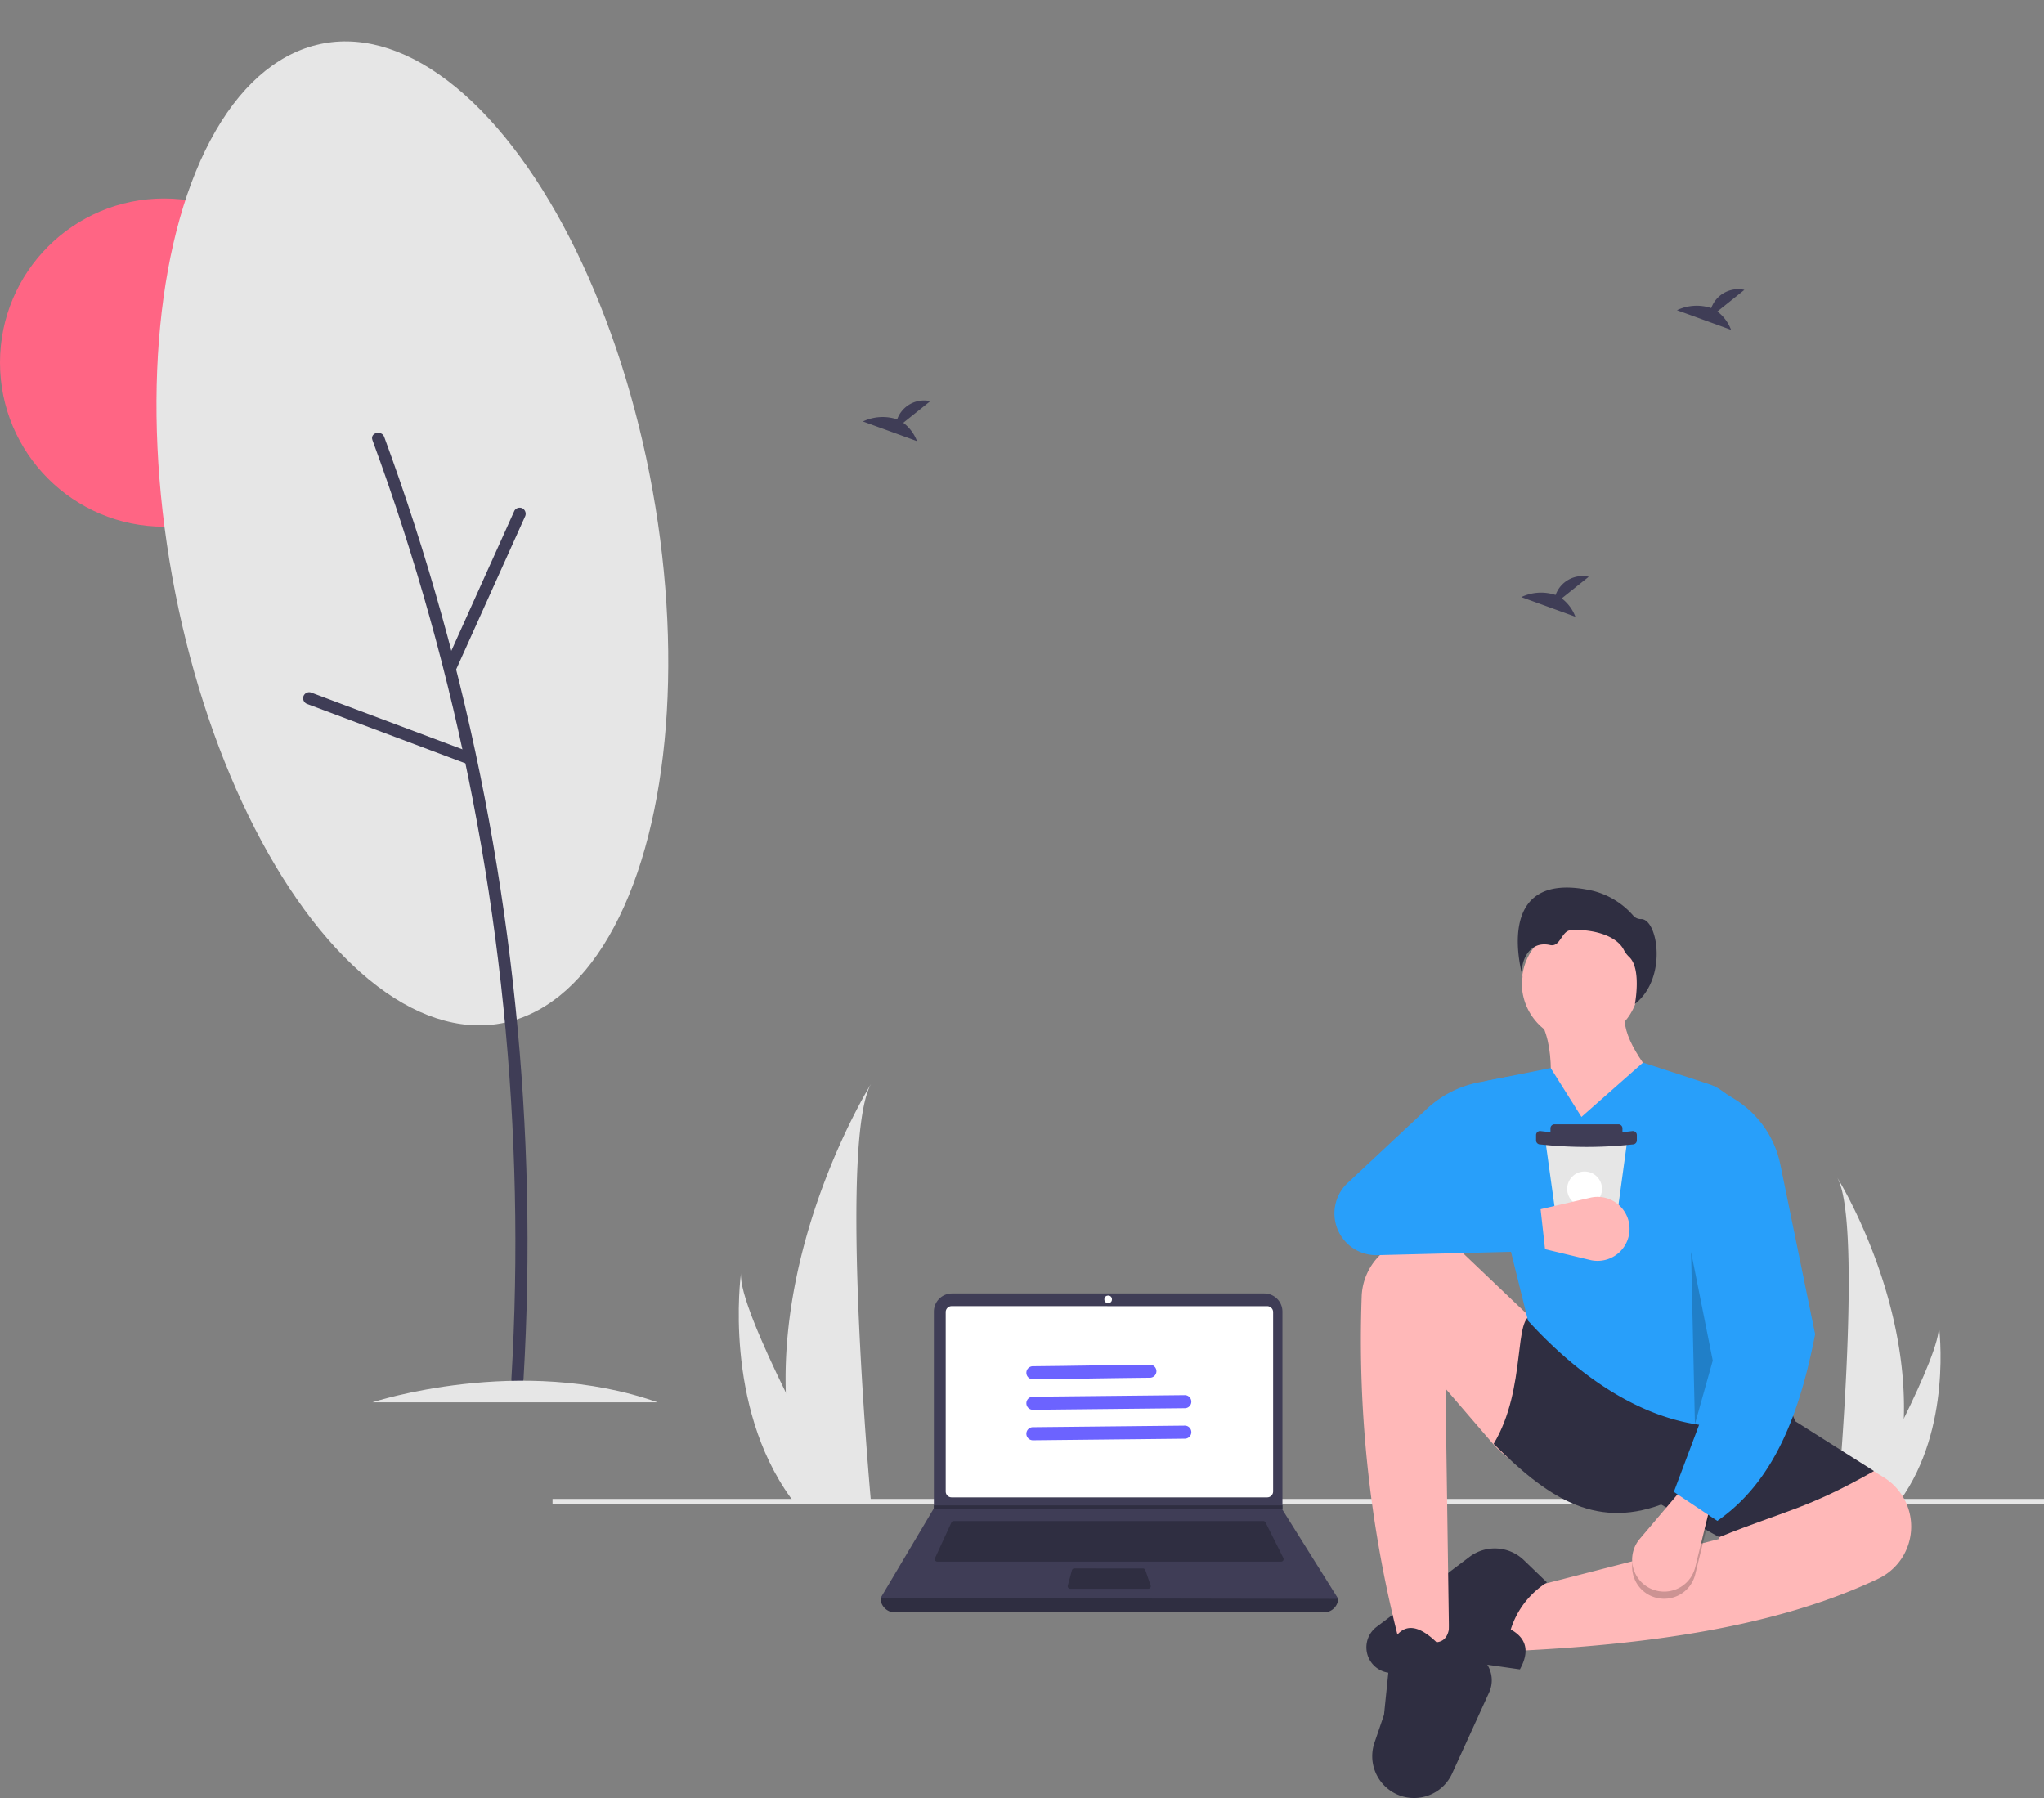 <svg xmlns="http://www.w3.org/2000/svg" width="126.146" height="110.96" viewBox="0 0 126.146 110.96">
    <rect x="0" y="0" width="126.146" height="110.96" fill="#808080" stroke="none"/>
    <defs>
        <style>
            .cls-2{fill:#e6e6e6}.cls-3{fill:#ffb8b8}.cls-4{fill:#2f2e41}.cls-5{fill:#289ffa}.cls-6{opacity:.2}.cls-7{fill:#3f3d56}.cls-8{fill:#fff}.cls-9{fill:#6c63ff}
        </style>
    </defs>
    <g id="undraw_working_from_anywhere_ub67" transform="translate(0 18.998)">
        <circle id="Ellipse_25" cx="10.127" cy="10.127" r="10.127" fill="#ff6584" data-name="Ellipse 25" transform="translate(0 -6.749)"/>
        <path id="Path_182" d="M978.493 583.25a18.362 18.362 0 0 1-.858 5.076l-.037.114h-3.2c0-.034.007-.072.01-.114.213-2.454 1.444-17.388-.027-19.942.127.207 4.359 7.069 4.112 14.866z" class="cls-2" data-name="Path 182" transform="translate(-860.999 -514.718)"/>
        <path id="Path_183" d="M987.2 647.009l-.083.114h-2.4l.064-.114c.4-.716 1.571-2.857 2.661-5.076 1.171-2.385 2.246-4.86 2.156-5.756.022.202.832 6.361-2.398 10.832z" class="cls-2" data-name="Path 183" transform="translate(-869.942 -573.401)"/>
        <path id="Rectangle_145" d="M0 0H92.047V0.301H0z" class="cls-2" data-name="Rectangle 145" transform="translate(34.099 73.504)"/>
        <path id="Path_184" d="M822.844 690.948l.447-3.689 12.632-3.242-1.453-4.36c1.012-2.9 2.789-4.327 6.036-2.906l5.585 3.47a3.565 3.565 0 0 1 1.679 3.221 3.562 3.562 0 0 1-2.028 3.028c-6.253 2.964-14.222 4.098-22.898 4.478z" class="cls-3" data-name="Path 184" transform="translate(-729.826 -608.042)"/>
        <path id="Path_185" d="M767.671 746.212l-3.913-.559-3.659.747a1.581 1.581 0 0 1-1.9-1.483 1.581 1.581 0 0 1 .628-1.328l5.734-4.32a2.589 2.589 0 0 1 3.354.2l1.428 1.375a5.311 5.311 0 0 0-2.236 2.906q1.478.813.564 2.462z" class="cls-4" data-name="Path 185" transform="translate(-673.871 -662.189)"/>
        <circle id="Ellipse_26" cx="3.618" cy="3.618" r="3.618" class="cls-3" data-name="Ellipse 26" transform="translate(93.919 38.057)"/>
        <path id="Path_186" d="M846.338 497.687l-8.1 3.409c.659-3.307.987-6.32 0-8.16l5.2-.615c-.264 1.414 1.051 3.309 2.9 5.366z" class="cls-3" data-name="Path 186" transform="translate(-743.148 -448.876)"/>
        <path id="Path_187" d="M760.815 621.466l-3.018-.224a74.394 74.394 0 0 1-2.382-21.649 3.762 3.762 0 0 1 3.837-3.535 3.757 3.757 0 0 1 2.5 1.034l3.9 3.714a16.062 16.062 0 0 1 3.955 5.888c1.105 2.9.709 4.518-1.93 4.243a6.512 6.512 0 0 1-4.24-2.254l-2.852-3.314z" class="cls-3" data-name="Path 187" transform="translate(-671.375 -538.672)"/>
        <path id="Path_188" d="M763.277 779.909A2.582 2.582 0 0 1 761 776.5l.589-1.728.447-4.36c.689-1.406 1.664-1.2 2.795-.112.719-.071.873-.789.782-1.789l2.266 3.051a1.819 1.819 0 0 1 .195 1.839l-2.281 5a2.582 2.582 0 0 1-2.518 1.506z" class="cls-4" data-name="Path 188" transform="translate(-676.174 -687.952)"/>
        <path id="Path_189" d="M840.08 641.273c-4.136 2.347-5.432 2.416-9.558 4.08l-3.577-2.012c-4.2 1.553-7.148-.576-10.34-3.745 2.089-3.479 1.165-8 2.459-7.937l15.483 4.863.671 1.677z" class="cls-4" data-name="Path 189" transform="translate(-724.425 -569.49)"/>
        <path id="Path_190" d="M827.115 537.189c-5.467 2.366-11.353-.139-16.377-5.645l-3.327-13.435a1.121 1.121 0 0 1 .864-1.387l3.86-.772 1.9 3.018 3.8-3.354 4.036 1.32a3.116 3.116 0 0 1 2.1 2.422z" class="cls-5" data-name="Path 190" transform="translate(-716.435 -469.038)"/>
        <path id="Path_191" d="M881.474 721.4a1.974 1.974 0 0 1-.8-3.121l2.556-3.014 1.789 1.006-.921 3.755a1.974 1.974 0 0 1-2.62 1.374z" class="cls-6" data-name="Path 191" transform="translate(-779.477 -641.865)"/>
        <path id="Path_192" d="M881.474 718.077a1.974 1.974 0 0 1-.8-3.121l2.556-3.014 1.789 1.006-.921 3.755a1.974 1.974 0 0 1-2.62 1.375z" class="cls-3" data-name="Path 192" transform="translate(-779.477 -638.985)"/>
        <path id="Path_193" d="M902.061 553.258l-2.683-1.789 3.913-10.4-1.453-14.644 1.326.828a6.2 6.2 0 0 1 2.785 4.008l2.149 10.478c-.941 4.834-2.509 9.084-6.037 11.519z" class="cls-5" data-name="Path 193" transform="translate(-796.076 -478.4)"/>
        <path id="Path_194" d="M776.661 555.922l1.339 6.707-1.1 3.923z" class="cls-6" data-name="Path 194" transform="translate(-672.297 -497.665)"/>
        <path id="Path_195" d="M828.04 440.831s-2.085-6.824 4.288-5.393a4.876 4.876 0 0 1 2.522 1.548.614.614 0 0 0 .48.2c1.018 0 1.647 3.638-.389 5.237 0 0 .416-2.153-.34-2.886a1.621 1.621 0 0 1-.336-.433c-.491-.991-2.144-1.317-3.283-1.232-.582.043-.633 1.057-1.276.916-1.466-.326-1.934 1.372-1.666 2.043z" class="cls-4" data-name="Path 195" transform="translate(-734.042 -399.466)"/>
        <path id="Path_196" d="M845.5 550.394l-.042.309-.26 1.906-.426 3.122-.107.782a.249.249 0 0 1-.247.215h-2.844a.249.249 0 0 1-.247-.215l-.109-.782-.434-3.122-.265-1.908-.043-.307a.249.249 0 0 1 .247-.283h4.53a.249.249 0 0 1 .247.283z" class="cls-2" data-name="Path 196" transform="translate(-745.089 -498.901)"/>
        <path id="Path_197" d="M712.339 497.33h3.944a.249.249 0 0 1 .249.249v.329a.249.249 0 0 1-.249.249h-3.944a.249.249 0 0 1-.249-.249v-.329a.249.249 0 0 1 .249-.249z" class="cls-7" data-name="Path 197" transform="translate(-616.402 -446.946)"/>
        <path id="Path_198" d="M842.068 547.862a26.365 26.365 0 0 1-5.721 0 .249.249 0 0 1-.249-.249v-.329a.249.249 0 0 1 .249-.249 23.442 23.442 0 0 0 5.721 0 .249.249 0 0 1 .249.249v.329a.249.249 0 0 1-.249.249z" class="cls-7" data-name="Path 198" transform="translate(-741.299 -496.237)"/>
        <circle id="Ellipse_27" cx="1.075" cy="1.075" r="1.075" class="cls-8" data-name="Ellipse 27" transform="translate(96.718 53.297)"/>
        <path id="Path_199" d="M838.578 579.063a1.974 1.974 0 0 1-2.424 2.124l-3.842-.922.092-2.05 3.767-.87a1.974 1.974 0 0 1 2.408 1.719z" class="cls-3" data-name="Path 199" transform="translate(-738.021 -522.43)"/>
        <path id="Path_200" d="M756.508 533l-10.37.259a2.576 2.576 0 0 1-2.614-2.939 2.576 2.576 0 0 1 .79-1.517l4.882-4.567a6.519 6.519 0 0 1 3.253-1.647l1.711-.321 1.006 7.6-5.813-.671 6.819.783z" class="cls-5" data-name="Path 200" transform="translate(-661.143 -474.8)"/>
        <path id="Path_201" d="M562.4 757.021h-26.475a.888.888 0 0 1-.888-.888 119.653 119.653 0 0 1 28.248 0 .888.888 0 0 1-.885.888z" class="cls-4" data-name="Path 201" transform="translate(-480.694 -676.514)"/>
        <path id="Path_202" d="M563.286 640.484l-28.248-.052 3.274-5.509.016-.026v-12.14a1.122 1.122 0 0 1 1.122-1.122h19.268a1.122 1.122 0 0 1 1.122 1.122v12.224z" class="cls-7" data-name="Path 202" transform="translate(-480.694 -560.813)"/>
        <path id="Path_203" d="M565.323 627.463a.366.366 0 0 0-.365.365V638.9a.366.366 0 0 0 .365.365H584.8a.366.366 0 0 0 .365-.365v-11.07a.366.366 0 0 0-.365-.365z" class="cls-8" data-name="Path 203" transform="translate(-506.594 -565.858)"/>
        <path id="Path_204" d="M561.122 726.161a.157.157 0 0 0-.142.091l-1.009 2.193a.157.157 0 0 0 .142.222h21.214a.157.157 0 0 0 .14-.227l-1.1-2.193a.156.156 0 0 0-.14-.087z" class="cls-4" data-name="Path 204" transform="translate(-502.265 -651.293)"/>
        <circle id="Ellipse_28" cx=".235" cy=".235" r=".235" class="cls-8" data-name="Ellipse 28" transform="translate(68.155 60.952)"/>
        <path id="Path_205" d="M621.408 747.921a.157.157 0 0 0-.151.116l-.253.94a.157.157 0 0 0 .151.2h4.812a.157.157 0 0 0 .148-.208l-.325-.94a.157.157 0 0 0-.148-.105z" class="cls-4" data-name="Path 205" transform="translate(-555.104 -670.129)"/>
        <path id="Path_206" d="M450.309 672.346v.209h-21.528l.016-.026v-.183z" class="cls-4" data-name="Path 206" transform="translate(-371.163 -598.444)"/>
        <path id="Path_207" d="M491.435 544.392a23.535 23.535 0 0 0 1.1 6.506c.015.049.031.1.047.146h4.1c0-.044-.009-.093-.013-.146-.274-3.145-1.851-22.286.035-25.56-.162.262-5.587 9.062-5.269 19.054z" class="cls-2" data-name="Path 207" transform="translate(-442.939 -477.457)"/>
        <path id="Path_208" d="M473.123 626.112c.034.049.07.1.107.146h3.078l-.082-.146c-.508-.918-2.013-3.661-3.411-6.506-1.5-3.057-2.879-6.229-2.763-7.378-.035.26-1.074 8.155 3.071 13.884z" class="cls-2" data-name="Path 208" transform="translate(-424.319 -552.671)"/>
        <path id="Path_209" d="M529.416 213.07l1.668-1.334a1.767 1.767 0 0 0-2.046 1.123 2.841 2.841 0 0 0-2.114.131l3.337 1.212a2.525 2.525 0 0 0-.845-1.132z" class="cls-7" data-name="Path 209" transform="translate(-473.67 -205.978)"/>
        <path id="Path_210" d="M903.3 161.965l1.668-1.334a1.768 1.768 0 0 0-2.046 1.123 2.841 2.841 0 0 0-2.115.131l3.338 1.212a2.526 2.526 0 0 0-.845-1.132z" class="cls-7" data-name="Path 210" transform="translate(-797.313 -161.741)"/>
        <path id="Path_211" d="M831.819 293.72l1.668-1.334a1.767 1.767 0 0 0-2.046 1.123 2.841 2.841 0 0 0-2.115.131l3.337 1.212a2.526 2.526 0 0 0-.844-1.132z" class="cls-7" data-name="Path 211" transform="translate(-735.438 -275.791)"/>
        <ellipse id="Ellipse_29" cx="15.061" cy="30.731" class="cls-2" data-name="Ellipse 29" rx="15.061" ry="30.731" transform="rotate(-10.221 -73.744 -35.759)"/>
        <path id="Path_212" d="M301.5 226.854q1.987 5.4 3.537 10.954t2.646 11.2q1.1 5.655 1.743 11.387t.823 11.481q.182 5.754-.1 11.51-.035.705-.076 1.41c-.028.481.721.48.749 0q.339-5.774.213-11.563-.127-5.756-.715-11.489-.589-5.75-1.632-11.442t-2.541-11.283q-1.5-5.587-3.442-11.041-.237-.665-.481-1.328c-.171-.443-.895-.25-.724.204z" class="cls-7" data-name="Path 212" transform="translate(-278.513 -218.689)"/>
        <path id="Path_213" d="M335.579 270.791l3.317-7.365.935-2.076a.386.386 0 0 0-.134-.512.377.377 0 0 0-.512.134l-3.317 7.365-.935 2.076a.386.386 0 0 0 .134.512.377.377 0 0 0 .512-.134z" class="cls-7" data-name="Path 213" transform="translate(-307.437 -248.455)"/>
        <path id="Path_214" d="M280.005 349.181l-7.563-2.836-2.132-.8a.378.378 0 0 0-.46.261.383.383 0 0 0 .261.46l7.563 2.836 2.132.8a.377.377 0 0 0 .46-.261.383.383 0 0 0-.261-.461z" class="cls-7" data-name="Path 214" transform="translate(-251.13 -321.812)"/>
        <path id="Path_215" d="M301.672 663.052s9.109-2.995 17.594 0" class="cls-2" data-name="Path 215" transform="translate(-278.687 -595.512)"/>
        <path id="Path_216" d="M602.49 655.247c1.805-.019 3.61-.051 5.415-.076q.9-.012 1.805-.021a.4.4 0 0 0 0-.806c-1.805.019-3.61.051-5.415.076l-1.805.021a.4.4 0 0 0 0 .806z" class="cls-9" data-name="Path 216" transform="translate(-538.745 -589.126)"/>
        <path id="Path_217" d="M602.49 669.247l7.3-.076 2.075-.021a.4.4 0 0 0 0-.806l-7.3.076-2.075.021a.4.4 0 0 0 0 .806z" class="cls-9" data-name="Path 217" transform="translate(-538.745 -601.245)"/>
        <path id="Path_218" d="M602.49 683.247l7.3-.076 2.075-.022a.4.4 0 0 0 0-.806l-7.3.076-2.075.021a.4.4 0 0 0 0 .807z" class="cls-9" data-name="Path 218" transform="translate(-538.745 -613.364)"/>
    </g>
</svg>
